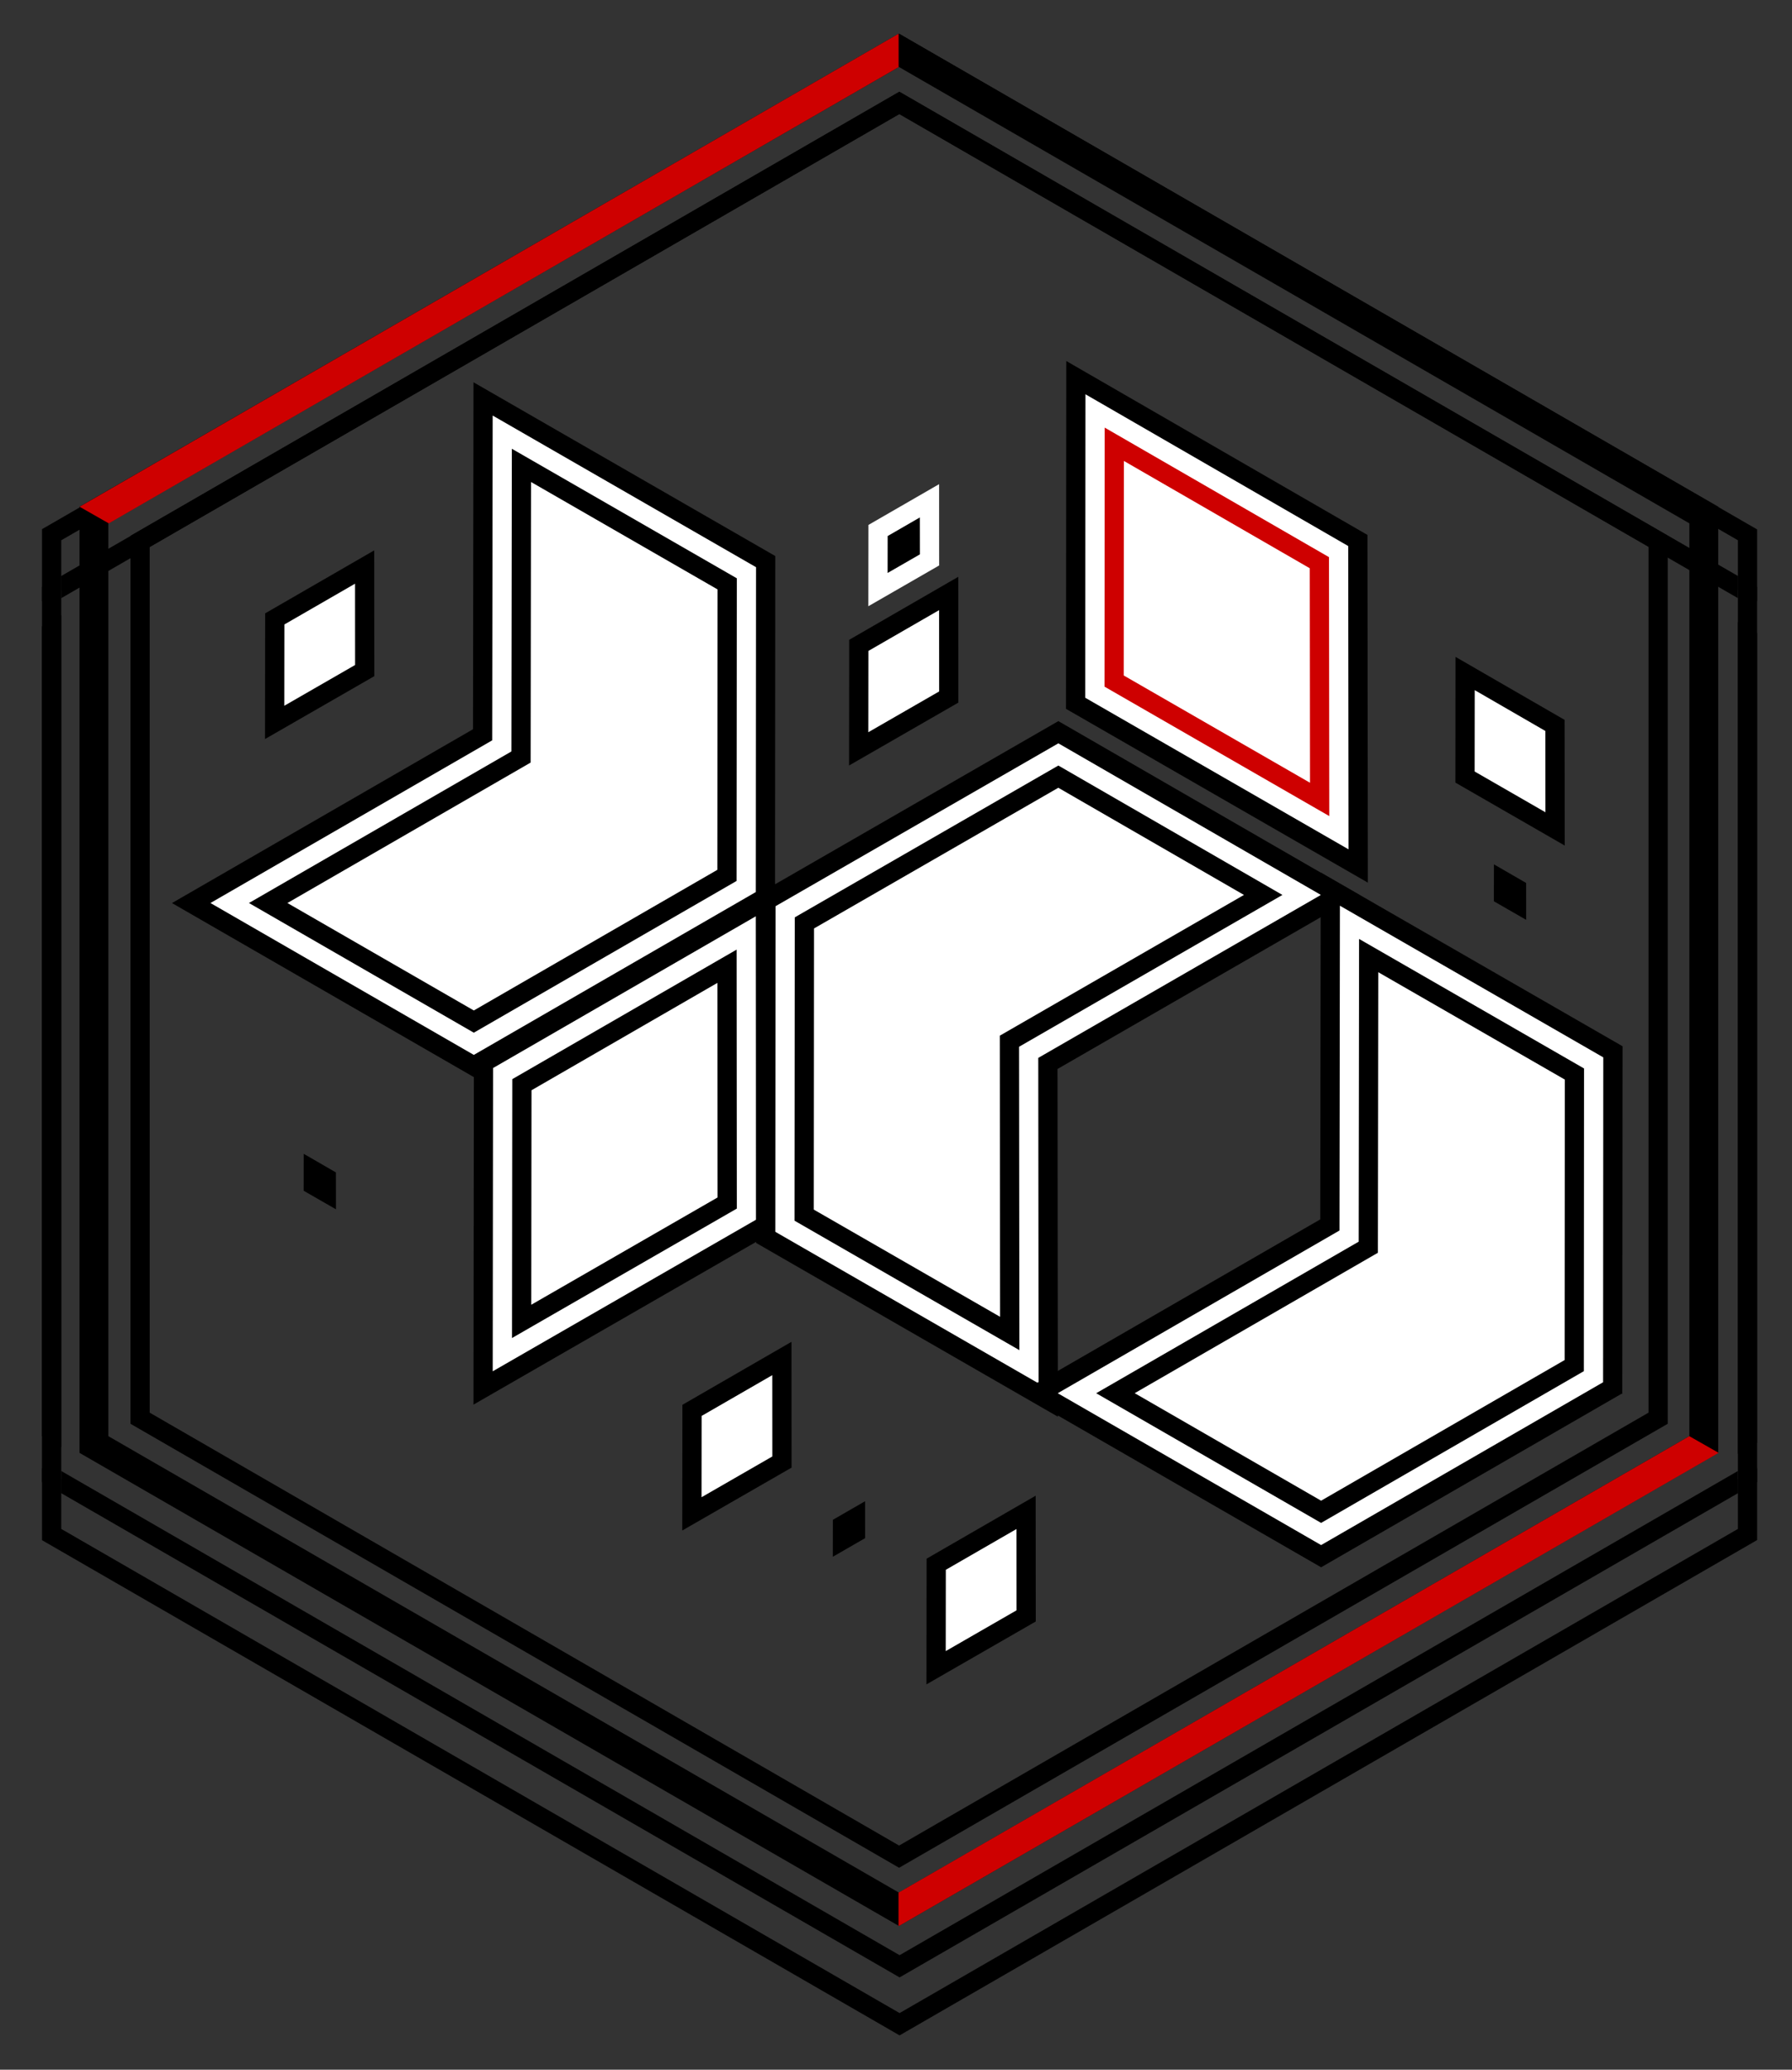 <?xml version="1.0" encoding="utf-8"?>
<!-- Generator: Adobe Illustrator 19.0.1, SVG Export Plug-In . SVG Version: 6.00 Build 0)  -->
<svg version="1.1" id="Layer_1" xmlns="http://www.w3.org/2000/svg" xmlns:xlink="http://www.w3.org/1999/xlink" x="0px" y="0px"
	 viewBox="0 0 3727.9 4304.4" style="enable-background:new 0 0 3727.9 4304.4;" xml:space="preserve">
<rect x="0" y="0" width="3727.9" height="4304.4" fill="#333333" stroke="none"/>
<style type="text/css">
	.st0{fill:none;}
	.st1{fill:#FFFFFF;}
	.st2{fill:#CE0000;}
</style>
<g>
	<polygon class="st0" points="3615.4,1197.9 3615.4,1094.6 1871.4,87.6 127.4,1094.6 127.4,1197.9 1871.4,190.9 	"/>
	<polygon points="1871.4,237.1 3615.4,1244 3615.4,1197.9 1871.4,190.9 127.4,1197.9 127.4,1244 	"/>
	<polyline points="1871.4,70.7 87.4,1100.5 87.4,1250 127.4,1226.9 127.4,1123.6 1871.4,116.6 3615.4,1123.6 3615.4,1226.9 
		3655.4,1250 3655.4,1101.1 	"/>
	<polygon points="127.4,2963.5 127.4,1244 127.4,1197.9 87.4,1221 87.4,2986.6 127.4,3009.7 	"/>
	<polyline points="3655.3,1221 3615.4,1197.9 3615.4,1244 3615.4,2977.5 3615.4,3023.7 3655.3,3000.6 	"/>
</g>
<g>
	<polygon class="st0" points="127.4,3105.4 127.4,3208.7 1871.4,4215.6 3615.4,3208.7 3615.4,3105.4 1871.4,4112.4 	"/>
	<polygon points="1871.4,4066.2 127.4,3059.2 127.4,3105.4 1871.4,4112.4 3615.4,3105.4 3615.4,3059.2 	"/>
	<polyline points="1871.4,4233 3655.4,3202.8 3655.4,3053.3 3615.4,3076.4 3615.4,3179.7 1871.4,4186.6 127.4,3179.7 127.4,3076.4 
		87.4,3053.3 87.4,3203.1 	"/>
	<polygon points="3615.4,1339.8 3615.4,3059.2 3615.4,3105.4 3655.4,3082.3 3655.4,1316.7 3615.4,1293.6 	"/>
	<polyline points="87.3,3082.3 127.4,3105.4 127.4,3059.2 127.4,1325.8 127.4,1279.6 87.3,1302.7 	"/>
</g>
<path d="M1870.4,190.9l-1599,923.4V2961l1599,923.4l1599-923.4V1114.3L1870.4,190.9z M3429.4,2937.9l-1559,900.3l-1559-900.3V1137.4
	l1559-900.3l1559,900.3V2937.9z"/>
<polygon points="1612.3,1836.4 1612.8,2559.8 985,2921.2 985.8,2198.1 "/>
<polygon class="st1" points="1025.7,2221.2 1572.3,1905.6 1572.8,2536.6 1025,2851.9 "/>
<polygon points="1065.7,2244.3 1532.4,1974.9 1532.8,2513.5 1065.1,2782.7 "/>
<polygon class="st1" points="1105.7,2267.4 1492.4,2044.1 1492.7,2490.4 1105.2,2713.5 "/>
<polygon points="551.6,1275.6 778.5,1144.6 778.7,1406.2 551.3,1537 "/>
<polygon class="st1" points="591.6,1298.7 738.6,1213.9 738.7,1383 591.4,1467.8 "/>
<polygon points="1766.6,1330.6 1993.5,1199.6 1993.7,1461.2 1766.3,1592 "/>
<polygon class="st1" points="1806.6,1353.7 1953.6,1268.9 1953.7,1438 1806.4,1522.8 "/>
<polygon class="st1" points="1806.6,1091.7 1953.6,1006.9 1953.7,1176 1806.4,1260.8 "/>
<polygon points="1846.6,1114.8 1913.6,1076.1 1913.7,1152.9 1846.5,1191.6 "/>
<polygon points="1732.6,3160.8 1799.6,3122.1 1799.7,3198.9 1732.5,3237.6 "/>
<polygon points="1927.6,3241.6 2154.5,3110.6 2154.7,3372.2 1927.3,3503 "/>
<polygon class="st1" points="1967.6,3264.7 2114.6,3179.9 2114.7,3349 1967.4,3433.8 "/>
<polygon points="1419.6,2921.6 1646.5,2790.6 1646.7,3052.2 1419.3,3183 "/>
<polygon class="st1" points="1459.6,2944.7 1606.6,2859.9 1606.7,3029 1459.4,3113.8 "/>
<polygon points="2218.2,750.8 2217.6,1474.2 2845.5,1835.6 2844.7,1112.5 "/>
<polygon class="st1" points="2804.7,1135.6 2258.1,820 2257.6,1451.1 2805.4,1766.4 "/>
<polygon class="st2" points="2297.7,1428 2298.1,889.3 2764.7,1158.7 2765.3,1697.2 "/>
<polygon class="st1" points="2337.7,1404.8 2338,958.6 2724.7,1181.8 2725.2,1627.9 "/>
<polygon class="st1" points="2417.7,1358.6 2417.9,1097.1 2644.8,1228.1 2645.1,1489.5 "/>
<polygon points="3027.7,1627.6 3027.9,1366.1 3254.8,1497.1 3255.1,1758.5 "/>
<polygon class="st1" points="3067.7,1604.5 3067.9,1435.3 3214.8,1520.2 3215,1689.3 "/>
<polygon points="631.7,2476.4 631.8,2399.6 698.8,2438.3 698.9,2515 "/>
<polygon points="3107.7,1874.4 3107.8,1797.6 3174.8,1836.3 3174.9,1913 "/>
<polygon points="2827.9,1861.2 2201.7,1499.7 1573.4,1861.5 1572.9,2584.9 2200.7,2946.3 2199.9,2223.2 "/>
<polygon class="st1" points="1612.9,2561.8 1613.4,1884.6 2201.7,1545.9 2747.9,1861.2 2159.9,2200.1 2160.6,2877.1 "/>
<polygon points="1652.9,2538.7 1653.4,1907.8 2201.7,1592.1 2667.8,1861.2 2119.9,2177 2120.6,2807.9 "/>
<polygon class="st1" points="1692.9,2515.6 1693.4,1930.9 2201.6,1638.3 2587.8,1861.2 2079.9,2153.9 2080.5,2738.6 "/>
<polygon points="984,1516.6 357.8,1878.1 985.8,2240.1 1611,1879.1 1612.3,1879.8 1612.8,1156.4 985,795 "/>
<polygon class="st1" points="437.8,1878 1023.9,1539.7 1024.9,864.2 1572.8,1179.6 1572.3,1855.2 985.7,2193.9 "/>
<polygon points="517.9,1878 1063.9,1562.8 1064.8,933.3 1532.8,1202.7 1532.3,1832.1 985.7,2147.7 "/>
<polygon class="st1" points="597.9,1878 1103.9,1585.9 1104.7,1002.4 1492.7,1225.8 1492.3,1809 985.7,2101.5 "/>
<polygon points="2746.5,2536 2120.3,2897.5 2748.3,3259.5 3373.5,2898.5 3374.8,2899.3 3375.4,2175.9 2747.5,1814.5 "/>
<polygon class="st1" points="2200.4,2897.5 2786.5,2559.1 2787.4,1883.6 3335.3,2199 3334.9,2874.7 2748.3,3213.3 "/>
<polygon points="2280.4,2897.5 2826.5,2582.3 2827.3,1952.7 3295.3,2222.1 3294.9,2851.6 2748.3,3167.2 "/>
<polygon class="st1" points="2360.5,2897.4 2866.4,2605.4 2867.2,2021.9 3255.3,2245.2 3254.9,2828.5 2748.3,3121 "/>
<path d="M1869.9,69.9L165.4,1053.8v1967.7l1704.5,983.9l1704.5-983.9V1053.8L1869.9,69.9z M3514.4,2986.8L1869.9,3936L225.4,2986.8
	V1088.4l1644.5-949.2l1644.5,949.2V2986.8z"/>
<path class="st2" d="M1871.2,70.1 M1871.1,3936.2 M1870.4,4005.3l1704.9-983.8l-61-34.7l-1645.1,949.3v68.9 M1869.4,139.1v-69
	L165.6,1053.9l60.7,34.6l1643.9-949.4"/>
</svg>
